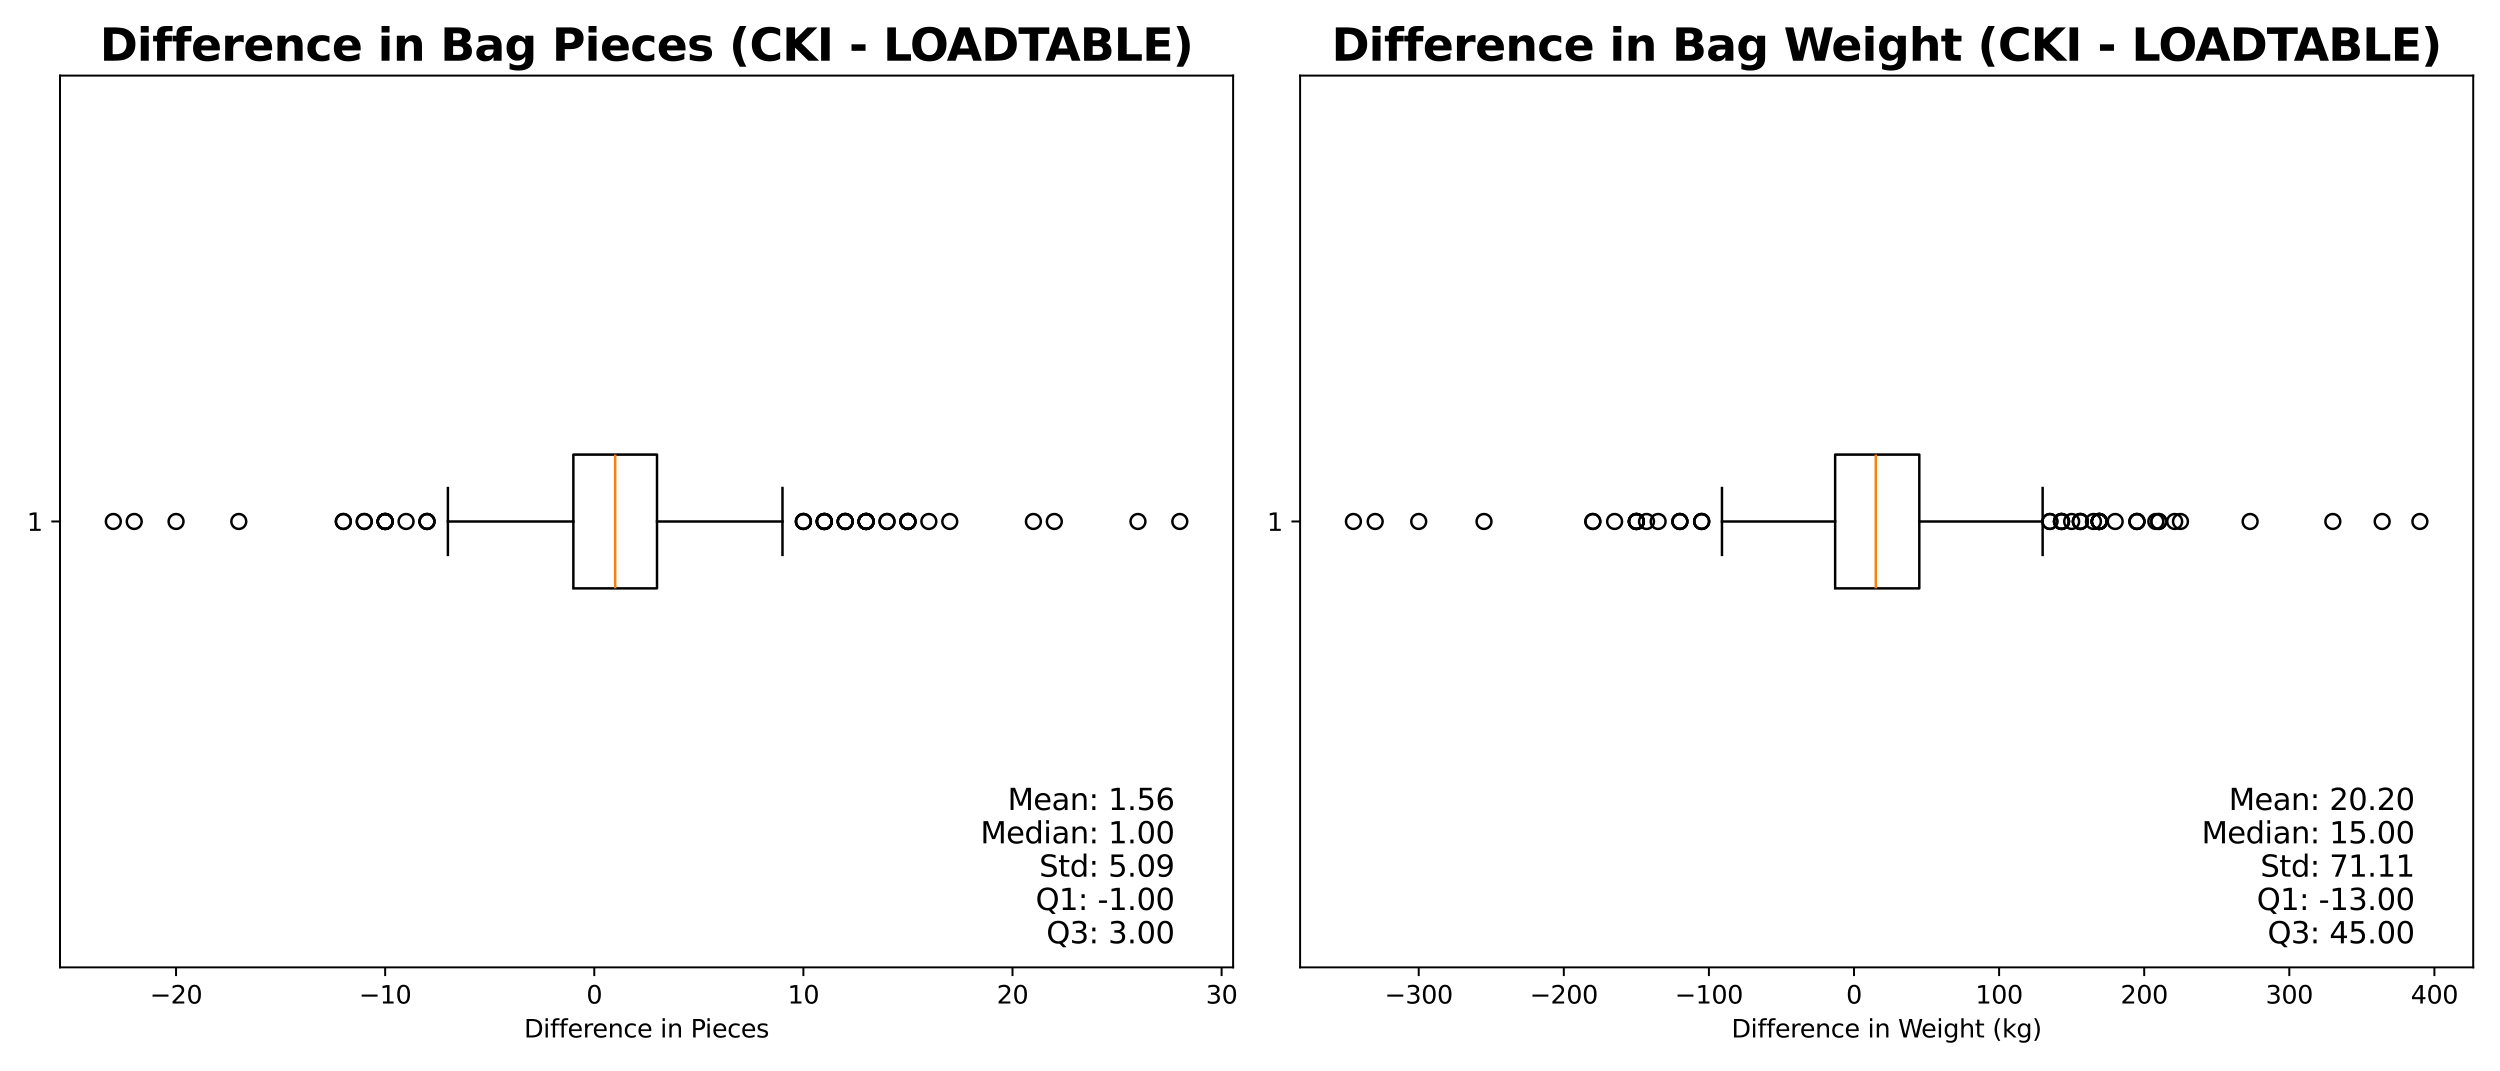 <?xml version="1.0" encoding="utf-8" standalone="no"?>
<!DOCTYPE svg PUBLIC "-//W3C//DTD SVG 1.1//EN"
  "http://www.w3.org/Graphics/SVG/1.1/DTD/svg11.dtd">
<svg xmlns:xlink="http://www.w3.org/1999/xlink" width="1008pt" height="432pt" viewBox="0 0 1008 432" xmlns="http://www.w3.org/2000/svg" version="1.1">
 <defs>
  <style type="text/css">*{stroke-linejoin: round; stroke-linecap: butt}</style>
 </defs>
 <g id="figure_1">
  <g id="patch_1">
   <path d="M 0 432 
L 1008 432 
L 1008 0 
L 0 0 
z
" style="fill: #ffffff"/>
  </g>
  <g id="axes_1">
   <g id="patch_2">
    <path d="M 24.19 390.04 
L 497.191 390.04 
L 497.191 30.48 
L 24.19 30.48 
z
" style="fill: #ffffff"/>
   </g>
   <g id="matplotlib.axis_1">
    <g id="xtick_1">
     <g id="line2d_1">
      <defs>
       <path id="mfec10df85e" d="M 0 0 
L 0 3.5 
" style="stroke: #000000; stroke-width: 0.8"/>
      </defs>
      <g>
       <use xlink:href="#mfec10df85e" x="70.984" y="390.04" style="stroke: #000000; stroke-width: 0.8"/>
      </g>
     </g>
     <g id="text_1">
      <!-- −20 -->
      <g transform="translate(60.432 404.638) scale(0.1 -0.1)">
       <defs>
        <path id="DejaVuSans-2212" d="M 678 2272 
L 4684 2272 
L 4684 1741 
L 678 1741 
L 678 2272 
z
" transform="scale(0.016)"/>
        <path id="DejaVuSans-32" d="M 1228 531 
L 3431 531 
L 3431 0 
L 469 0 
L 469 531 
Q 828 903 1448 1529 
Q 2069 2156 2228 2338 
Q 2531 2678 2651 2914 
Q 2772 3150 2772 3378 
Q 2772 3750 2511 3984 
Q 2250 4219 1831 4219 
Q 1534 4219 1204 4116 
Q 875 4013 500 3803 
L 500 4441 
Q 881 4594 1212 4672 
Q 1544 4750 1819 4750 
Q 2544 4750 2975 4387 
Q 3406 4025 3406 3419 
Q 3406 3131 3298 2873 
Q 3191 2616 2906 2266 
Q 2828 2175 2409 1742 
Q 1991 1309 1228 531 
z
" transform="scale(0.016)"/>
        <path id="DejaVuSans-30" d="M 2034 4250 
Q 1547 4250 1301 3770 
Q 1056 3291 1056 2328 
Q 1056 1369 1301 889 
Q 1547 409 2034 409 
Q 2525 409 2770 889 
Q 3016 1369 3016 2328 
Q 3016 3291 2770 3770 
Q 2525 4250 2034 4250 
z
M 2034 4750 
Q 2819 4750 3233 4129 
Q 3647 3509 3647 2328 
Q 3647 1150 3233 529 
Q 2819 -91 2034 -91 
Q 1250 -91 836 529 
Q 422 1150 422 2328 
Q 422 3509 836 4129 
Q 1250 4750 2034 4750 
z
" transform="scale(0.016)"/>
       </defs>
       <use xlink:href="#DejaVuSans-2212"/>
       <use xlink:href="#DejaVuSans-32" x="83.789"/>
       <use xlink:href="#DejaVuSans-30" x="147.412"/>
      </g>
     </g>
    </g>
    <g id="xtick_2">
     <g id="line2d_2">
      <g>
       <use xlink:href="#mfec10df85e" x="155.298" y="390.04" style="stroke: #000000; stroke-width: 0.8"/>
      </g>
     </g>
     <g id="text_2">
      <!-- −10 -->
      <g transform="translate(144.746 404.638) scale(0.1 -0.1)">
       <defs>
        <path id="DejaVuSans-31" d="M 794 531 
L 1825 531 
L 1825 4091 
L 703 3866 
L 703 4441 
L 1819 4666 
L 2450 4666 
L 2450 531 
L 3481 531 
L 3481 0 
L 794 0 
L 794 531 
z
" transform="scale(0.016)"/>
       </defs>
       <use xlink:href="#DejaVuSans-2212"/>
       <use xlink:href="#DejaVuSans-31" x="83.789"/>
       <use xlink:href="#DejaVuSans-30" x="147.412"/>
      </g>
     </g>
    </g>
    <g id="xtick_3">
     <g id="line2d_3">
      <g>
       <use xlink:href="#mfec10df85e" x="239.612" y="390.04" style="stroke: #000000; stroke-width: 0.8"/>
      </g>
     </g>
     <g id="text_3">
      <!-- 0 -->
      <g transform="translate(236.431 404.638) scale(0.1 -0.1)">
       <use xlink:href="#DejaVuSans-30"/>
      </g>
     </g>
    </g>
    <g id="xtick_4">
     <g id="line2d_4">
      <g>
       <use xlink:href="#mfec10df85e" x="323.926" y="390.04" style="stroke: #000000; stroke-width: 0.8"/>
      </g>
     </g>
     <g id="text_4">
      <!-- 10 -->
      <g transform="translate(317.563 404.638) scale(0.1 -0.1)">
       <use xlink:href="#DejaVuSans-31"/>
       <use xlink:href="#DejaVuSans-30" x="63.623"/>
      </g>
     </g>
    </g>
    <g id="xtick_5">
     <g id="line2d_5">
      <g>
       <use xlink:href="#mfec10df85e" x="408.24" y="390.04" style="stroke: #000000; stroke-width: 0.8"/>
      </g>
     </g>
     <g id="text_5">
      <!-- 20 -->
      <g transform="translate(401.877 404.638) scale(0.1 -0.1)">
       <use xlink:href="#DejaVuSans-32"/>
       <use xlink:href="#DejaVuSans-30" x="63.623"/>
      </g>
     </g>
    </g>
    <g id="xtick_6">
     <g id="line2d_6">
      <g>
       <use xlink:href="#mfec10df85e" x="492.553" y="390.04" style="stroke: #000000; stroke-width: 0.8"/>
      </g>
     </g>
     <g id="text_6">
      <!-- 30 -->
      <g transform="translate(486.191 404.638) scale(0.1 -0.1)">
       <defs>
        <path id="DejaVuSans-33" d="M 2597 2516 
Q 3050 2419 3304 2112 
Q 3559 1806 3559 1356 
Q 3559 666 3084 287 
Q 2609 -91 1734 -91 
Q 1441 -91 1130 -33 
Q 819 25 488 141 
L 488 750 
Q 750 597 1062 519 
Q 1375 441 1716 441 
Q 2309 441 2620 675 
Q 2931 909 2931 1356 
Q 2931 1769 2642 2001 
Q 2353 2234 1838 2234 
L 1294 2234 
L 1294 2753 
L 1863 2753 
Q 2328 2753 2575 2939 
Q 2822 3125 2822 3475 
Q 2822 3834 2567 4026 
Q 2313 4219 1838 4219 
Q 1578 4219 1281 4162 
Q 984 4106 628 3988 
L 628 4550 
Q 988 4650 1302 4700 
Q 1616 4750 1894 4750 
Q 2613 4750 3031 4423 
Q 3450 4097 3450 3541 
Q 3450 3153 3228 2886 
Q 3006 2619 2597 2516 
z
" transform="scale(0.016)"/>
       </defs>
       <use xlink:href="#DejaVuSans-33"/>
       <use xlink:href="#DejaVuSans-30" x="63.623"/>
      </g>
     </g>
    </g>
    <g id="text_7">
     <!-- Difference in Pieces -->
     <g transform="translate(211.306 418.317) scale(0.1 -0.1)">
      <defs>
       <path id="DejaVuSans-44" d="M 1259 4147 
L 1259 519 
L 2022 519 
Q 2988 519 3436 956 
Q 3884 1394 3884 2338 
Q 3884 3275 3436 3711 
Q 2988 4147 2022 4147 
L 1259 4147 
z
M 628 4666 
L 1925 4666 
Q 3281 4666 3915 4102 
Q 4550 3538 4550 2338 
Q 4550 1131 3912 565 
Q 3275 0 1925 0 
L 628 0 
L 628 4666 
z
" transform="scale(0.016)"/>
       <path id="DejaVuSans-69" d="M 603 3500 
L 1178 3500 
L 1178 0 
L 603 0 
L 603 3500 
z
M 603 4863 
L 1178 4863 
L 1178 4134 
L 603 4134 
L 603 4863 
z
" transform="scale(0.016)"/>
       <path id="DejaVuSans-66" d="M 2375 4863 
L 2375 4384 
L 1825 4384 
Q 1516 4384 1395 4259 
Q 1275 4134 1275 3809 
L 1275 3500 
L 2222 3500 
L 2222 3053 
L 1275 3053 
L 1275 0 
L 697 0 
L 697 3053 
L 147 3053 
L 147 3500 
L 697 3500 
L 697 3744 
Q 697 4328 969 4595 
Q 1241 4863 1831 4863 
L 2375 4863 
z
" transform="scale(0.016)"/>
       <path id="DejaVuSans-65" d="M 3597 1894 
L 3597 1613 
L 953 1613 
Q 991 1019 1311 708 
Q 1631 397 2203 397 
Q 2534 397 2845 478 
Q 3156 559 3463 722 
L 3463 178 
Q 3153 47 2828 -22 
Q 2503 -91 2169 -91 
Q 1331 -91 842 396 
Q 353 884 353 1716 
Q 353 2575 817 3079 
Q 1281 3584 2069 3584 
Q 2775 3584 3186 3129 
Q 3597 2675 3597 1894 
z
M 3022 2063 
Q 3016 2534 2758 2815 
Q 2500 3097 2075 3097 
Q 1594 3097 1305 2825 
Q 1016 2553 972 2059 
L 3022 2063 
z
" transform="scale(0.016)"/>
       <path id="DejaVuSans-72" d="M 2631 2963 
Q 2534 3019 2420 3045 
Q 2306 3072 2169 3072 
Q 1681 3072 1420 2755 
Q 1159 2438 1159 1844 
L 1159 0 
L 581 0 
L 581 3500 
L 1159 3500 
L 1159 2956 
Q 1341 3275 1631 3429 
Q 1922 3584 2338 3584 
Q 2397 3584 2469 3576 
Q 2541 3569 2628 3553 
L 2631 2963 
z
" transform="scale(0.016)"/>
       <path id="DejaVuSans-6e" d="M 3513 2113 
L 3513 0 
L 2938 0 
L 2938 2094 
Q 2938 2591 2744 2837 
Q 2550 3084 2163 3084 
Q 1697 3084 1428 2787 
Q 1159 2491 1159 1978 
L 1159 0 
L 581 0 
L 581 3500 
L 1159 3500 
L 1159 2956 
Q 1366 3272 1645 3428 
Q 1925 3584 2291 3584 
Q 2894 3584 3203 3211 
Q 3513 2838 3513 2113 
z
" transform="scale(0.016)"/>
       <path id="DejaVuSans-63" d="M 3122 3366 
L 3122 2828 
Q 2878 2963 2633 3030 
Q 2388 3097 2138 3097 
Q 1578 3097 1268 2742 
Q 959 2388 959 1747 
Q 959 1106 1268 751 
Q 1578 397 2138 397 
Q 2388 397 2633 464 
Q 2878 531 3122 666 
L 3122 134 
Q 2881 22 2623 -34 
Q 2366 -91 2075 -91 
Q 1284 -91 818 406 
Q 353 903 353 1747 
Q 353 2603 823 3093 
Q 1294 3584 2113 3584 
Q 2378 3584 2631 3529 
Q 2884 3475 3122 3366 
z
" transform="scale(0.016)"/>
       <path id="DejaVuSans-20" transform="scale(0.016)"/>
       <path id="DejaVuSans-50" d="M 1259 4147 
L 1259 2394 
L 2053 2394 
Q 2494 2394 2734 2622 
Q 2975 2850 2975 3272 
Q 2975 3691 2734 3919 
Q 2494 4147 2053 4147 
L 1259 4147 
z
M 628 4666 
L 2053 4666 
Q 2838 4666 3239 4311 
Q 3641 3956 3641 3272 
Q 3641 2581 3239 2228 
Q 2838 1875 2053 1875 
L 1259 1875 
L 1259 0 
L 628 0 
L 628 4666 
z
" transform="scale(0.016)"/>
       <path id="DejaVuSans-73" d="M 2834 3397 
L 2834 2853 
Q 2591 2978 2328 3040 
Q 2066 3103 1784 3103 
Q 1356 3103 1142 2972 
Q 928 2841 928 2578 
Q 928 2378 1081 2264 
Q 1234 2150 1697 2047 
L 1894 2003 
Q 2506 1872 2764 1633 
Q 3022 1394 3022 966 
Q 3022 478 2636 193 
Q 2250 -91 1575 -91 
Q 1294 -91 989 -36 
Q 684 19 347 128 
L 347 722 
Q 666 556 975 473 
Q 1284 391 1588 391 
Q 1994 391 2212 530 
Q 2431 669 2431 922 
Q 2431 1156 2273 1281 
Q 2116 1406 1581 1522 
L 1381 1569 
Q 847 1681 609 1914 
Q 372 2147 372 2553 
Q 372 3047 722 3315 
Q 1072 3584 1716 3584 
Q 2034 3584 2315 3537 
Q 2597 3491 2834 3397 
z
" transform="scale(0.016)"/>
      </defs>
      <use xlink:href="#DejaVuSans-44"/>
      <use xlink:href="#DejaVuSans-69" x="77.002"/>
      <use xlink:href="#DejaVuSans-66" x="104.785"/>
      <use xlink:href="#DejaVuSans-66" x="139.99"/>
      <use xlink:href="#DejaVuSans-65" x="175.195"/>
      <use xlink:href="#DejaVuSans-72" x="236.719"/>
      <use xlink:href="#DejaVuSans-65" x="275.582"/>
      <use xlink:href="#DejaVuSans-6e" x="337.105"/>
      <use xlink:href="#DejaVuSans-63" x="400.484"/>
      <use xlink:href="#DejaVuSans-65" x="455.465"/>
      <use xlink:href="#DejaVuSans-20" x="516.988"/>
      <use xlink:href="#DejaVuSans-69" x="548.775"/>
      <use xlink:href="#DejaVuSans-6e" x="576.559"/>
      <use xlink:href="#DejaVuSans-20" x="639.938"/>
      <use xlink:href="#DejaVuSans-50" x="671.725"/>
      <use xlink:href="#DejaVuSans-69" x="729.777"/>
      <use xlink:href="#DejaVuSans-65" x="757.561"/>
      <use xlink:href="#DejaVuSans-63" x="819.084"/>
      <use xlink:href="#DejaVuSans-65" x="874.064"/>
      <use xlink:href="#DejaVuSans-73" x="935.588"/>
     </g>
    </g>
   </g>
   <g id="matplotlib.axis_2">
    <g id="ytick_1">
     <g id="line2d_7">
      <defs>
       <path id="mbd9234c9fb" d="M 0 0 
L -3.5 0 
" style="stroke: #000000; stroke-width: 0.8"/>
      </defs>
      <g>
       <use xlink:href="#mbd9234c9fb" x="24.19" y="210.26" style="stroke: #000000; stroke-width: 0.8"/>
      </g>
     </g>
     <g id="text_8">
      <!-- 1 -->
      <g transform="translate(10.828 214.059) scale(0.1 -0.1)">
       <use xlink:href="#DejaVuSans-31"/>
      </g>
     </g>
    </g>
   </g>
   <g id="line2d_8">
    <path d="M 231.18 237.227 
L 231.18 183.293 
L 264.906 183.293 
L 264.906 237.227 
L 231.18 237.227 
" clip-path="url(#p62ab19e035)" style="fill: none; stroke: #000000; stroke-linecap: square"/>
   </g>
   <g id="line2d_9">
    <path d="M 231.18 210.26 
L 180.592 210.26 
" clip-path="url(#p62ab19e035)" style="fill: none; stroke: #000000; stroke-linecap: square"/>
   </g>
   <g id="line2d_10">
    <path d="M 264.906 210.26 
L 315.494 210.26 
" clip-path="url(#p62ab19e035)" style="fill: none; stroke: #000000; stroke-linecap: square"/>
   </g>
   <g id="line2d_11">
    <path d="M 180.592 223.744 
L 180.592 196.776 
" clip-path="url(#p62ab19e035)" style="fill: none; stroke: #000000; stroke-linecap: square"/>
   </g>
   <g id="line2d_12">
    <path d="M 315.494 223.744 
L 315.494 196.776 
" clip-path="url(#p62ab19e035)" style="fill: none; stroke: #000000; stroke-linecap: square"/>
   </g>
   <g id="line2d_13">
    <defs>
     <path id="m6eba86874e" d="M 0 3 
C 0.796 3 1.559 2.684 2.121 2.121 
C 2.684 1.559 3 0.796 3 0 
C 3 -0.796 2.684 -1.559 2.121 -2.121 
C 1.559 -2.684 0.796 -3 0 -3 
C -0.796 -3 -1.559 -2.684 -2.121 -2.121 
C -2.684 -1.559 -3 -0.796 -3 0 
C -3 0.796 -2.684 1.559 -2.121 2.121 
C -1.559 2.684 -0.796 3 0 3 
z
" style="stroke: #000000"/>
    </defs>
    <g clip-path="url(#p62ab19e035)">
     <use xlink:href="#m6eba86874e" x="172.161" y="210.26" style="fill-opacity: 0; stroke: #000000"/>
     <use xlink:href="#m6eba86874e" x="155.298" y="210.26" style="fill-opacity: 0; stroke: #000000"/>
     <use xlink:href="#m6eba86874e" x="138.435" y="210.26" style="fill-opacity: 0; stroke: #000000"/>
     <use xlink:href="#m6eba86874e" x="146.867" y="210.26" style="fill-opacity: 0; stroke: #000000"/>
     <use xlink:href="#m6eba86874e" x="155.298" y="210.26" style="fill-opacity: 0; stroke: #000000"/>
     <use xlink:href="#m6eba86874e" x="155.298" y="210.26" style="fill-opacity: 0; stroke: #000000"/>
     <use xlink:href="#m6eba86874e" x="172.161" y="210.26" style="fill-opacity: 0; stroke: #000000"/>
     <use xlink:href="#m6eba86874e" x="54.121" y="210.26" style="fill-opacity: 0; stroke: #000000"/>
     <use xlink:href="#m6eba86874e" x="138.435" y="210.26" style="fill-opacity: 0; stroke: #000000"/>
     <use xlink:href="#m6eba86874e" x="155.298" y="210.26" style="fill-opacity: 0; stroke: #000000"/>
     <use xlink:href="#m6eba86874e" x="96.278" y="210.26" style="fill-opacity: 0; stroke: #000000"/>
     <use xlink:href="#m6eba86874e" x="172.161" y="210.26" style="fill-opacity: 0; stroke: #000000"/>
     <use xlink:href="#m6eba86874e" x="70.984" y="210.26" style="fill-opacity: 0; stroke: #000000"/>
     <use xlink:href="#m6eba86874e" x="45.69" y="210.26" style="fill-opacity: 0; stroke: #000000"/>
     <use xlink:href="#m6eba86874e" x="163.729" y="210.26" style="fill-opacity: 0; stroke: #000000"/>
     <use xlink:href="#m6eba86874e" x="155.298" y="210.26" style="fill-opacity: 0; stroke: #000000"/>
     <use xlink:href="#m6eba86874e" x="146.867" y="210.26" style="fill-opacity: 0; stroke: #000000"/>
     <use xlink:href="#m6eba86874e" x="332.357" y="210.26" style="fill-opacity: 0; stroke: #000000"/>
     <use xlink:href="#m6eba86874e" x="357.651" y="210.26" style="fill-opacity: 0; stroke: #000000"/>
     <use xlink:href="#m6eba86874e" x="323.926" y="210.26" style="fill-opacity: 0; stroke: #000000"/>
     <use xlink:href="#m6eba86874e" x="366.083" y="210.26" style="fill-opacity: 0; stroke: #000000"/>
     <use xlink:href="#m6eba86874e" x="340.788" y="210.26" style="fill-opacity: 0; stroke: #000000"/>
     <use xlink:href="#m6eba86874e" x="425.102" y="210.26" style="fill-opacity: 0; stroke: #000000"/>
     <use xlink:href="#m6eba86874e" x="357.651" y="210.26" style="fill-opacity: 0; stroke: #000000"/>
     <use xlink:href="#m6eba86874e" x="458.828" y="210.26" style="fill-opacity: 0; stroke: #000000"/>
     <use xlink:href="#m6eba86874e" x="349.22" y="210.26" style="fill-opacity: 0; stroke: #000000"/>
     <use xlink:href="#m6eba86874e" x="349.22" y="210.26" style="fill-opacity: 0; stroke: #000000"/>
     <use xlink:href="#m6eba86874e" x="416.671" y="210.26" style="fill-opacity: 0; stroke: #000000"/>
     <use xlink:href="#m6eba86874e" x="366.083" y="210.26" style="fill-opacity: 0; stroke: #000000"/>
     <use xlink:href="#m6eba86874e" x="332.357" y="210.26" style="fill-opacity: 0; stroke: #000000"/>
     <use xlink:href="#m6eba86874e" x="366.083" y="210.26" style="fill-opacity: 0; stroke: #000000"/>
     <use xlink:href="#m6eba86874e" x="340.788" y="210.26" style="fill-opacity: 0; stroke: #000000"/>
     <use xlink:href="#m6eba86874e" x="374.514" y="210.26" style="fill-opacity: 0; stroke: #000000"/>
     <use xlink:href="#m6eba86874e" x="349.22" y="210.26" style="fill-opacity: 0; stroke: #000000"/>
     <use xlink:href="#m6eba86874e" x="340.788" y="210.26" style="fill-opacity: 0; stroke: #000000"/>
     <use xlink:href="#m6eba86874e" x="332.357" y="210.26" style="fill-opacity: 0; stroke: #000000"/>
     <use xlink:href="#m6eba86874e" x="366.083" y="210.26" style="fill-opacity: 0; stroke: #000000"/>
     <use xlink:href="#m6eba86874e" x="475.691" y="210.26" style="fill-opacity: 0; stroke: #000000"/>
     <use xlink:href="#m6eba86874e" x="340.788" y="210.26" style="fill-opacity: 0; stroke: #000000"/>
     <use xlink:href="#m6eba86874e" x="349.22" y="210.26" style="fill-opacity: 0; stroke: #000000"/>
     <use xlink:href="#m6eba86874e" x="332.357" y="210.26" style="fill-opacity: 0; stroke: #000000"/>
     <use xlink:href="#m6eba86874e" x="349.22" y="210.26" style="fill-opacity: 0; stroke: #000000"/>
     <use xlink:href="#m6eba86874e" x="323.926" y="210.26" style="fill-opacity: 0; stroke: #000000"/>
     <use xlink:href="#m6eba86874e" x="382.945" y="210.26" style="fill-opacity: 0; stroke: #000000"/>
     <use xlink:href="#m6eba86874e" x="332.357" y="210.26" style="fill-opacity: 0; stroke: #000000"/>
     <use xlink:href="#m6eba86874e" x="323.926" y="210.26" style="fill-opacity: 0; stroke: #000000"/>
     <use xlink:href="#m6eba86874e" x="349.22" y="210.26" style="fill-opacity: 0; stroke: #000000"/>
    </g>
   </g>
   <g id="line2d_14">
    <path d="M 248.043 237.227 
L 248.043 183.293 
" clip-path="url(#p62ab19e035)" style="fill: none; stroke: #ff7f0e"/>
   </g>
   <g id="patch_3">
    <path d="M 24.19 390.04 
L 24.19 30.48 
" style="fill: none; stroke: #000000; stroke-width: 0.8; stroke-linejoin: miter; stroke-linecap: square"/>
   </g>
   <g id="patch_4">
    <path d="M 497.191 390.04 
L 497.191 30.48 
" style="fill: none; stroke: #000000; stroke-width: 0.8; stroke-linejoin: miter; stroke-linecap: square"/>
   </g>
   <g id="patch_5">
    <path d="M 24.19 390.04 
L 497.191 390.04 
" style="fill: none; stroke: #000000; stroke-width: 0.8; stroke-linejoin: miter; stroke-linecap: square"/>
   </g>
   <g id="patch_6">
    <path d="M 24.19 30.48 
L 497.191 30.48 
" style="fill: none; stroke: #000000; stroke-width: 0.8; stroke-linejoin: miter; stroke-linecap: square"/>
   </g>
   <g id="text_9">
    <!-- Mean: 1.56 -->
    <g transform="translate(406.269 326.604) scale(0.12 -0.12)">
     <defs>
      <path id="DejaVuSans-4d" d="M 628 4666 
L 1569 4666 
L 2759 1491 
L 3956 4666 
L 4897 4666 
L 4897 0 
L 4281 0 
L 4281 4097 
L 3078 897 
L 2444 897 
L 1241 4097 
L 1241 0 
L 628 0 
L 628 4666 
z
" transform="scale(0.016)"/>
      <path id="DejaVuSans-61" d="M 2194 1759 
Q 1497 1759 1228 1600 
Q 959 1441 959 1056 
Q 959 750 1161 570 
Q 1363 391 1709 391 
Q 2188 391 2477 730 
Q 2766 1069 2766 1631 
L 2766 1759 
L 2194 1759 
z
M 3341 1997 
L 3341 0 
L 2766 0 
L 2766 531 
Q 2569 213 2275 61 
Q 1981 -91 1556 -91 
Q 1019 -91 701 211 
Q 384 513 384 1019 
Q 384 1609 779 1909 
Q 1175 2209 1959 2209 
L 2766 2209 
L 2766 2266 
Q 2766 2663 2505 2880 
Q 2244 3097 1772 3097 
Q 1472 3097 1187 3025 
Q 903 2953 641 2809 
L 641 3341 
Q 956 3463 1253 3523 
Q 1550 3584 1831 3584 
Q 2591 3584 2966 3190 
Q 3341 2797 3341 1997 
z
" transform="scale(0.016)"/>
      <path id="DejaVuSans-3a" d="M 750 794 
L 1409 794 
L 1409 0 
L 750 0 
L 750 794 
z
M 750 3309 
L 1409 3309 
L 1409 2516 
L 750 2516 
L 750 3309 
z
" transform="scale(0.016)"/>
      <path id="DejaVuSans-2e" d="M 684 794 
L 1344 794 
L 1344 0 
L 684 0 
L 684 794 
z
" transform="scale(0.016)"/>
      <path id="DejaVuSans-35" d="M 691 4666 
L 3169 4666 
L 3169 4134 
L 1269 4134 
L 1269 2991 
Q 1406 3038 1543 3061 
Q 1681 3084 1819 3084 
Q 2600 3084 3056 2656 
Q 3513 2228 3513 1497 
Q 3513 744 3044 326 
Q 2575 -91 1722 -91 
Q 1428 -91 1123 -41 
Q 819 9 494 109 
L 494 744 
Q 775 591 1075 516 
Q 1375 441 1709 441 
Q 2250 441 2565 725 
Q 2881 1009 2881 1497 
Q 2881 1984 2565 2268 
Q 2250 2553 1709 2553 
Q 1456 2553 1204 2497 
Q 953 2441 691 2322 
L 691 4666 
z
" transform="scale(0.016)"/>
      <path id="DejaVuSans-36" d="M 2113 2584 
Q 1688 2584 1439 2293 
Q 1191 2003 1191 1497 
Q 1191 994 1439 701 
Q 1688 409 2113 409 
Q 2538 409 2786 701 
Q 3034 994 3034 1497 
Q 3034 2003 2786 2293 
Q 2538 2584 2113 2584 
z
M 3366 4563 
L 3366 3988 
Q 3128 4100 2886 4159 
Q 2644 4219 2406 4219 
Q 1781 4219 1451 3797 
Q 1122 3375 1075 2522 
Q 1259 2794 1537 2939 
Q 1816 3084 2150 3084 
Q 2853 3084 3261 2657 
Q 3669 2231 3669 1497 
Q 3669 778 3244 343 
Q 2819 -91 2113 -91 
Q 1303 -91 875 529 
Q 447 1150 447 2328 
Q 447 3434 972 4092 
Q 1497 4750 2381 4750 
Q 2619 4750 2861 4703 
Q 3103 4656 3366 4563 
z
" transform="scale(0.016)"/>
     </defs>
     <use xlink:href="#DejaVuSans-4d"/>
     <use xlink:href="#DejaVuSans-65" x="86.279"/>
     <use xlink:href="#DejaVuSans-61" x="147.803"/>
     <use xlink:href="#DejaVuSans-6e" x="209.082"/>
     <use xlink:href="#DejaVuSans-3a" x="272.461"/>
     <use xlink:href="#DejaVuSans-20" x="306.152"/>
     <use xlink:href="#DejaVuSans-31" x="337.939"/>
     <use xlink:href="#DejaVuSans-2e" x="401.562"/>
     <use xlink:href="#DejaVuSans-35" x="433.35"/>
     <use xlink:href="#DejaVuSans-36" x="496.973"/>
    </g>
    <!-- Median: 1.00 -->
    <g transform="translate(395.317 340.041) scale(0.12 -0.12)">
     <defs>
      <path id="DejaVuSans-64" d="M 2906 2969 
L 2906 4863 
L 3481 4863 
L 3481 0 
L 2906 0 
L 2906 525 
Q 2725 213 2448 61 
Q 2172 -91 1784 -91 
Q 1150 -91 751 415 
Q 353 922 353 1747 
Q 353 2572 751 3078 
Q 1150 3584 1784 3584 
Q 2172 3584 2448 3432 
Q 2725 3281 2906 2969 
z
M 947 1747 
Q 947 1113 1208 752 
Q 1469 391 1925 391 
Q 2381 391 2643 752 
Q 2906 1113 2906 1747 
Q 2906 2381 2643 2742 
Q 2381 3103 1925 3103 
Q 1469 3103 1208 2742 
Q 947 2381 947 1747 
z
" transform="scale(0.016)"/>
     </defs>
     <use xlink:href="#DejaVuSans-4d"/>
     <use xlink:href="#DejaVuSans-65" x="86.279"/>
     <use xlink:href="#DejaVuSans-64" x="147.803"/>
     <use xlink:href="#DejaVuSans-69" x="211.279"/>
     <use xlink:href="#DejaVuSans-61" x="239.062"/>
     <use xlink:href="#DejaVuSans-6e" x="300.342"/>
     <use xlink:href="#DejaVuSans-3a" x="363.721"/>
     <use xlink:href="#DejaVuSans-20" x="397.412"/>
     <use xlink:href="#DejaVuSans-31" x="429.199"/>
     <use xlink:href="#DejaVuSans-2e" x="492.822"/>
     <use xlink:href="#DejaVuSans-30" x="524.609"/>
     <use xlink:href="#DejaVuSans-30" x="588.232"/>
    </g>
    <!-- Std: 5.09 -->
    <g transform="translate(419.025 353.478) scale(0.12 -0.12)">
     <defs>
      <path id="DejaVuSans-53" d="M 3425 4513 
L 3425 3897 
Q 3066 4069 2747 4153 
Q 2428 4238 2131 4238 
Q 1616 4238 1336 4038 
Q 1056 3838 1056 3469 
Q 1056 3159 1242 3001 
Q 1428 2844 1947 2747 
L 2328 2669 
Q 3034 2534 3370 2195 
Q 3706 1856 3706 1288 
Q 3706 609 3251 259 
Q 2797 -91 1919 -91 
Q 1588 -91 1214 -16 
Q 841 59 441 206 
L 441 856 
Q 825 641 1194 531 
Q 1563 422 1919 422 
Q 2459 422 2753 634 
Q 3047 847 3047 1241 
Q 3047 1584 2836 1778 
Q 2625 1972 2144 2069 
L 1759 2144 
Q 1053 2284 737 2584 
Q 422 2884 422 3419 
Q 422 4038 858 4394 
Q 1294 4750 2059 4750 
Q 2388 4750 2728 4690 
Q 3069 4631 3425 4513 
z
" transform="scale(0.016)"/>
      <path id="DejaVuSans-74" d="M 1172 4494 
L 1172 3500 
L 2356 3500 
L 2356 3053 
L 1172 3053 
L 1172 1153 
Q 1172 725 1289 603 
Q 1406 481 1766 481 
L 2356 481 
L 2356 0 
L 1766 0 
Q 1100 0 847 248 
Q 594 497 594 1153 
L 594 3053 
L 172 3053 
L 172 3500 
L 594 3500 
L 594 4494 
L 1172 4494 
z
" transform="scale(0.016)"/>
      <path id="DejaVuSans-39" d="M 703 97 
L 703 672 
Q 941 559 1184 500 
Q 1428 441 1663 441 
Q 2288 441 2617 861 
Q 2947 1281 2994 2138 
Q 2813 1869 2534 1725 
Q 2256 1581 1919 1581 
Q 1219 1581 811 2004 
Q 403 2428 403 3163 
Q 403 3881 828 4315 
Q 1253 4750 1959 4750 
Q 2769 4750 3195 4129 
Q 3622 3509 3622 2328 
Q 3622 1225 3098 567 
Q 2575 -91 1691 -91 
Q 1453 -91 1209 -44 
Q 966 3 703 97 
z
M 1959 2075 
Q 2384 2075 2632 2365 
Q 2881 2656 2881 3163 
Q 2881 3666 2632 3958 
Q 2384 4250 1959 4250 
Q 1534 4250 1286 3958 
Q 1038 3666 1038 3163 
Q 1038 2656 1286 2365 
Q 1534 2075 1959 2075 
z
" transform="scale(0.016)"/>
     </defs>
     <use xlink:href="#DejaVuSans-53"/>
     <use xlink:href="#DejaVuSans-74" x="63.477"/>
     <use xlink:href="#DejaVuSans-64" x="102.686"/>
     <use xlink:href="#DejaVuSans-3a" x="166.162"/>
     <use xlink:href="#DejaVuSans-20" x="199.854"/>
     <use xlink:href="#DejaVuSans-35" x="231.641"/>
     <use xlink:href="#DejaVuSans-2e" x="295.264"/>
     <use xlink:href="#DejaVuSans-30" x="327.051"/>
     <use xlink:href="#DejaVuSans-39" x="390.674"/>
    </g>
    <!-- Q1: -1.00 -->
    <g transform="translate(417.555 366.916) scale(0.12 -0.12)">
     <defs>
      <path id="DejaVuSans-51" d="M 2522 4238 
Q 1834 4238 1429 3725 
Q 1025 3213 1025 2328 
Q 1025 1447 1429 934 
Q 1834 422 2522 422 
Q 3209 422 3611 934 
Q 4013 1447 4013 2328 
Q 4013 3213 3611 3725 
Q 3209 4238 2522 4238 
z
M 3406 84 
L 4238 -825 
L 3475 -825 
L 2784 -78 
Q 2681 -84 2626 -87 
Q 2572 -91 2522 -91 
Q 1538 -91 948 567 
Q 359 1225 359 2328 
Q 359 3434 948 4092 
Q 1538 4750 2522 4750 
Q 3503 4750 4090 4092 
Q 4678 3434 4678 2328 
Q 4678 1516 4351 937 
Q 4025 359 3406 84 
z
" transform="scale(0.016)"/>
      <path id="DejaVuSans-2d" d="M 313 2009 
L 1997 2009 
L 1997 1497 
L 313 1497 
L 313 2009 
z
" transform="scale(0.016)"/>
     </defs>
     <use xlink:href="#DejaVuSans-51"/>
     <use xlink:href="#DejaVuSans-31" x="78.711"/>
     <use xlink:href="#DejaVuSans-3a" x="142.334"/>
     <use xlink:href="#DejaVuSans-20" x="176.025"/>
     <use xlink:href="#DejaVuSans-2d" x="207.812"/>
     <use xlink:href="#DejaVuSans-31" x="243.896"/>
     <use xlink:href="#DejaVuSans-2e" x="307.52"/>
     <use xlink:href="#DejaVuSans-30" x="339.307"/>
     <use xlink:href="#DejaVuSans-30" x="402.93"/>
    </g>
    <!-- Q3: 3.00 -->
    <g transform="translate(421.884 380.353) scale(0.12 -0.12)">
     <use xlink:href="#DejaVuSans-51"/>
     <use xlink:href="#DejaVuSans-33" x="78.711"/>
     <use xlink:href="#DejaVuSans-3a" x="142.334"/>
     <use xlink:href="#DejaVuSans-20" x="176.025"/>
     <use xlink:href="#DejaVuSans-33" x="207.812"/>
     <use xlink:href="#DejaVuSans-2e" x="271.436"/>
     <use xlink:href="#DejaVuSans-30" x="303.223"/>
     <use xlink:href="#DejaVuSans-30" x="366.846"/>
    </g>
   </g>
   <g id="text_10">
    <!-- Difference in Bag Pieces (CKI - LOADTABLE) -->
    <g transform="translate(40.262 24.48) scale(0.18 -0.18)">
     <defs>
      <path id="DejaVuSans-Bold-44" d="M 1791 3756 
L 1791 909 
L 2222 909 
Q 2959 909 3348 1275 
Q 3738 1641 3738 2338 
Q 3738 3031 3350 3393 
Q 2963 3756 2222 3756 
L 1791 3756 
z
M 588 4666 
L 1856 4666 
Q 2919 4666 3439 4514 
Q 3959 4363 4331 4000 
Q 4659 3684 4818 3271 
Q 4978 2859 4978 2338 
Q 4978 1809 4818 1395 
Q 4659 981 4331 666 
Q 3956 303 3431 151 
Q 2906 0 1856 0 
L 588 0 
L 588 4666 
z
" transform="scale(0.016)"/>
      <path id="DejaVuSans-Bold-69" d="M 538 3500 
L 1656 3500 
L 1656 0 
L 538 0 
L 538 3500 
z
M 538 4863 
L 1656 4863 
L 1656 3950 
L 538 3950 
L 538 4863 
z
" transform="scale(0.016)"/>
      <path id="DejaVuSans-Bold-66" d="M 2841 4863 
L 2841 4128 
L 2222 4128 
Q 1984 4128 1890 4042 
Q 1797 3956 1797 3744 
L 1797 3500 
L 2753 3500 
L 2753 2700 
L 1797 2700 
L 1797 0 
L 678 0 
L 678 2700 
L 122 2700 
L 122 3500 
L 678 3500 
L 678 3744 
Q 678 4316 997 4589 
Q 1316 4863 1984 4863 
L 2841 4863 
z
" transform="scale(0.016)"/>
      <path id="DejaVuSans-Bold-65" d="M 4031 1759 
L 4031 1441 
L 1416 1441 
Q 1456 1047 1700 850 
Q 1944 653 2381 653 
Q 2734 653 3104 758 
Q 3475 863 3866 1075 
L 3866 213 
Q 3469 63 3072 -14 
Q 2675 -91 2278 -91 
Q 1328 -91 801 392 
Q 275 875 275 1747 
Q 275 2603 792 3093 
Q 1309 3584 2216 3584 
Q 3041 3584 3536 3087 
Q 4031 2591 4031 1759 
z
M 2881 2131 
Q 2881 2450 2695 2645 
Q 2509 2841 2209 2841 
Q 1884 2841 1681 2658 
Q 1478 2475 1428 2131 
L 2881 2131 
z
" transform="scale(0.016)"/>
      <path id="DejaVuSans-Bold-72" d="M 3138 2547 
Q 2991 2616 2845 2648 
Q 2700 2681 2553 2681 
Q 2122 2681 1889 2404 
Q 1656 2128 1656 1613 
L 1656 0 
L 538 0 
L 538 3500 
L 1656 3500 
L 1656 2925 
Q 1872 3269 2151 3426 
Q 2431 3584 2822 3584 
Q 2878 3584 2943 3579 
Q 3009 3575 3134 3559 
L 3138 2547 
z
" transform="scale(0.016)"/>
      <path id="DejaVuSans-Bold-6e" d="M 4056 2131 
L 4056 0 
L 2931 0 
L 2931 347 
L 2931 1631 
Q 2931 2084 2911 2256 
Q 2891 2428 2841 2509 
Q 2775 2619 2662 2680 
Q 2550 2741 2406 2741 
Q 2056 2741 1856 2470 
Q 1656 2200 1656 1722 
L 1656 0 
L 538 0 
L 538 3500 
L 1656 3500 
L 1656 2988 
Q 1909 3294 2193 3439 
Q 2478 3584 2822 3584 
Q 3428 3584 3742 3212 
Q 4056 2841 4056 2131 
z
" transform="scale(0.016)"/>
      <path id="DejaVuSans-Bold-63" d="M 3366 3391 
L 3366 2478 
Q 3138 2634 2908 2709 
Q 2678 2784 2431 2784 
Q 1963 2784 1702 2511 
Q 1441 2238 1441 1747 
Q 1441 1256 1702 982 
Q 1963 709 2431 709 
Q 2694 709 2930 787 
Q 3166 866 3366 1019 
L 3366 103 
Q 3103 6 2833 -42 
Q 2563 -91 2291 -91 
Q 1344 -91 809 395 
Q 275 881 275 1747 
Q 275 2613 809 3098 
Q 1344 3584 2291 3584 
Q 2566 3584 2833 3536 
Q 3100 3488 3366 3391 
z
" transform="scale(0.016)"/>
      <path id="DejaVuSans-Bold-20" transform="scale(0.016)"/>
      <path id="DejaVuSans-Bold-42" d="M 2456 2859 
Q 2741 2859 2887 2984 
Q 3034 3109 3034 3353 
Q 3034 3594 2887 3720 
Q 2741 3847 2456 3847 
L 1791 3847 
L 1791 2859 
L 2456 2859 
z
M 2497 819 
Q 2859 819 3042 972 
Q 3225 1125 3225 1434 
Q 3225 1738 3044 1889 
Q 2863 2041 2497 2041 
L 1791 2041 
L 1791 819 
L 2497 819 
z
M 3616 2497 
Q 4003 2384 4215 2081 
Q 4428 1778 4428 1338 
Q 4428 663 3972 331 
Q 3516 0 2584 0 
L 588 0 
L 588 4666 
L 2394 4666 
Q 3366 4666 3802 4372 
Q 4238 4078 4238 3431 
Q 4238 3091 4078 2852 
Q 3919 2613 3616 2497 
z
" transform="scale(0.016)"/>
      <path id="DejaVuSans-Bold-61" d="M 2106 1575 
Q 1756 1575 1579 1456 
Q 1403 1338 1403 1106 
Q 1403 894 1545 773 
Q 1688 653 1941 653 
Q 2256 653 2472 879 
Q 2688 1106 2688 1447 
L 2688 1575 
L 2106 1575 
z
M 3816 1997 
L 3816 0 
L 2688 0 
L 2688 519 
Q 2463 200 2181 54 
Q 1900 -91 1497 -91 
Q 953 -91 614 226 
Q 275 544 275 1050 
Q 275 1666 698 1953 
Q 1122 2241 2028 2241 
L 2688 2241 
L 2688 2328 
Q 2688 2594 2478 2717 
Q 2269 2841 1825 2841 
Q 1466 2841 1156 2769 
Q 847 2697 581 2553 
L 581 3406 
Q 941 3494 1303 3539 
Q 1666 3584 2028 3584 
Q 2975 3584 3395 3211 
Q 3816 2838 3816 1997 
z
" transform="scale(0.016)"/>
      <path id="DejaVuSans-Bold-67" d="M 2919 594 
Q 2688 288 2409 144 
Q 2131 0 1766 0 
Q 1125 0 706 504 
Q 288 1009 288 1791 
Q 288 2575 706 3076 
Q 1125 3578 1766 3578 
Q 2131 3578 2409 3434 
Q 2688 3291 2919 2981 
L 2919 3500 
L 4044 3500 
L 4044 353 
Q 4044 -491 3511 -936 
Q 2978 -1381 1966 -1381 
Q 1638 -1381 1331 -1331 
Q 1025 -1281 716 -1178 
L 716 -306 
Q 1009 -475 1290 -558 
Q 1572 -641 1856 -641 
Q 2406 -641 2662 -400 
Q 2919 -159 2919 353 
L 2919 594 
z
M 2181 2772 
Q 1834 2772 1640 2515 
Q 1447 2259 1447 1791 
Q 1447 1309 1634 1061 
Q 1822 813 2181 813 
Q 2531 813 2725 1069 
Q 2919 1325 2919 1791 
Q 2919 2259 2725 2515 
Q 2531 2772 2181 2772 
z
" transform="scale(0.016)"/>
      <path id="DejaVuSans-Bold-50" d="M 588 4666 
L 2584 4666 
Q 3475 4666 3951 4270 
Q 4428 3875 4428 3144 
Q 4428 2409 3951 2014 
Q 3475 1619 2584 1619 
L 1791 1619 
L 1791 0 
L 588 0 
L 588 4666 
z
M 1791 3794 
L 1791 2491 
L 2456 2491 
Q 2806 2491 2997 2661 
Q 3188 2831 3188 3144 
Q 3188 3456 2997 3625 
Q 2806 3794 2456 3794 
L 1791 3794 
z
" transform="scale(0.016)"/>
      <path id="DejaVuSans-Bold-73" d="M 3272 3391 
L 3272 2541 
Q 2913 2691 2578 2766 
Q 2244 2841 1947 2841 
Q 1628 2841 1473 2761 
Q 1319 2681 1319 2516 
Q 1319 2381 1436 2309 
Q 1553 2238 1856 2203 
L 2053 2175 
Q 2913 2066 3209 1816 
Q 3506 1566 3506 1031 
Q 3506 472 3093 190 
Q 2681 -91 1863 -91 
Q 1516 -91 1145 -36 
Q 775 19 384 128 
L 384 978 
Q 719 816 1070 734 
Q 1422 653 1784 653 
Q 2113 653 2278 743 
Q 2444 834 2444 1013 
Q 2444 1163 2330 1236 
Q 2216 1309 1875 1350 
L 1678 1375 
Q 931 1469 631 1722 
Q 331 1975 331 2491 
Q 331 3047 712 3315 
Q 1094 3584 1881 3584 
Q 2191 3584 2531 3537 
Q 2872 3491 3272 3391 
z
" transform="scale(0.016)"/>
      <path id="DejaVuSans-Bold-28" d="M 2413 -844 
L 1484 -844 
Q 1006 -72 778 623 
Q 550 1319 550 2003 
Q 550 2688 779 3389 
Q 1009 4091 1484 4856 
L 2413 4856 
Q 2013 4116 1813 3408 
Q 1613 2700 1613 2009 
Q 1613 1319 1811 609 
Q 2009 -100 2413 -844 
z
" transform="scale(0.016)"/>
      <path id="DejaVuSans-Bold-43" d="M 4288 256 
Q 3956 84 3597 -3 
Q 3238 -91 2847 -91 
Q 1681 -91 1000 561 
Q 319 1213 319 2328 
Q 319 3447 1000 4098 
Q 1681 4750 2847 4750 
Q 3238 4750 3597 4662 
Q 3956 4575 4288 4403 
L 4288 3438 
Q 3953 3666 3628 3772 
Q 3303 3878 2944 3878 
Q 2300 3878 1931 3465 
Q 1563 3053 1563 2328 
Q 1563 1606 1931 1193 
Q 2300 781 2944 781 
Q 3303 781 3628 887 
Q 3953 994 4288 1222 
L 4288 256 
z
" transform="scale(0.016)"/>
      <path id="DejaVuSans-Bold-4b" d="M 588 4666 
L 1791 4666 
L 1791 2963 
L 3525 4666 
L 4922 4666 
L 2675 2456 
L 5153 0 
L 3647 0 
L 1791 1838 
L 1791 0 
L 588 0 
L 588 4666 
z
" transform="scale(0.016)"/>
      <path id="DejaVuSans-Bold-49" d="M 588 4666 
L 1791 4666 
L 1791 0 
L 588 0 
L 588 4666 
z
" transform="scale(0.016)"/>
      <path id="DejaVuSans-Bold-2d" d="M 347 2297 
L 2309 2297 
L 2309 1388 
L 347 1388 
L 347 2297 
z
" transform="scale(0.016)"/>
      <path id="DejaVuSans-Bold-4c" d="M 588 4666 
L 1791 4666 
L 1791 909 
L 3903 909 
L 3903 0 
L 588 0 
L 588 4666 
z
" transform="scale(0.016)"/>
      <path id="DejaVuSans-Bold-4f" d="M 2719 3878 
Q 2169 3878 1866 3472 
Q 1563 3066 1563 2328 
Q 1563 1594 1866 1187 
Q 2169 781 2719 781 
Q 3272 781 3575 1187 
Q 3878 1594 3878 2328 
Q 3878 3066 3575 3472 
Q 3272 3878 2719 3878 
z
M 2719 4750 
Q 3844 4750 4481 4106 
Q 5119 3463 5119 2328 
Q 5119 1197 4481 553 
Q 3844 -91 2719 -91 
Q 1597 -91 958 553 
Q 319 1197 319 2328 
Q 319 3463 958 4106 
Q 1597 4750 2719 4750 
z
" transform="scale(0.016)"/>
      <path id="DejaVuSans-Bold-41" d="M 3419 850 
L 1538 850 
L 1241 0 
L 31 0 
L 1759 4666 
L 3194 4666 
L 4922 0 
L 3713 0 
L 3419 850 
z
M 1838 1716 
L 3116 1716 
L 2478 3572 
L 1838 1716 
z
" transform="scale(0.016)"/>
      <path id="DejaVuSans-Bold-54" d="M 31 4666 
L 4331 4666 
L 4331 3756 
L 2784 3756 
L 2784 0 
L 1581 0 
L 1581 3756 
L 31 3756 
L 31 4666 
z
" transform="scale(0.016)"/>
      <path id="DejaVuSans-Bold-45" d="M 588 4666 
L 3834 4666 
L 3834 3756 
L 1791 3756 
L 1791 2888 
L 3713 2888 
L 3713 1978 
L 1791 1978 
L 1791 909 
L 3903 909 
L 3903 0 
L 588 0 
L 588 4666 
z
" transform="scale(0.016)"/>
      <path id="DejaVuSans-Bold-29" d="M 513 -844 
Q 913 -100 1113 609 
Q 1313 1319 1313 2009 
Q 1313 2700 1113 3408 
Q 913 4116 513 4856 
L 1441 4856 
Q 1916 4091 2145 3389 
Q 2375 2688 2375 2003 
Q 2375 1319 2147 623 
Q 1919 -72 1441 -844 
L 513 -844 
z
" transform="scale(0.016)"/>
     </defs>
     <use xlink:href="#DejaVuSans-Bold-44"/>
     <use xlink:href="#DejaVuSans-Bold-69" x="83.008"/>
     <use xlink:href="#DejaVuSans-Bold-66" x="117.285"/>
     <use xlink:href="#DejaVuSans-Bold-66" x="160.791"/>
     <use xlink:href="#DejaVuSans-Bold-65" x="204.297"/>
     <use xlink:href="#DejaVuSans-Bold-72" x="272.119"/>
     <use xlink:href="#DejaVuSans-Bold-65" x="321.436"/>
     <use xlink:href="#DejaVuSans-Bold-6e" x="389.258"/>
     <use xlink:href="#DejaVuSans-Bold-63" x="460.449"/>
     <use xlink:href="#DejaVuSans-Bold-65" x="519.727"/>
     <use xlink:href="#DejaVuSans-Bold-20" x="587.549"/>
     <use xlink:href="#DejaVuSans-Bold-69" x="622.363"/>
     <use xlink:href="#DejaVuSans-Bold-6e" x="656.641"/>
     <use xlink:href="#DejaVuSans-Bold-20" x="727.832"/>
     <use xlink:href="#DejaVuSans-Bold-42" x="762.646"/>
     <use xlink:href="#DejaVuSans-Bold-61" x="838.867"/>
     <use xlink:href="#DejaVuSans-Bold-67" x="906.348"/>
     <use xlink:href="#DejaVuSans-Bold-20" x="977.93"/>
     <use xlink:href="#DejaVuSans-Bold-50" x="1012.744"/>
     <use xlink:href="#DejaVuSans-Bold-69" x="1086.035"/>
     <use xlink:href="#DejaVuSans-Bold-65" x="1120.312"/>
     <use xlink:href="#DejaVuSans-Bold-63" x="1188.135"/>
     <use xlink:href="#DejaVuSans-Bold-65" x="1247.412"/>
     <use xlink:href="#DejaVuSans-Bold-73" x="1315.234"/>
     <use xlink:href="#DejaVuSans-Bold-20" x="1374.756"/>
     <use xlink:href="#DejaVuSans-Bold-28" x="1409.57"/>
     <use xlink:href="#DejaVuSans-Bold-43" x="1455.273"/>
     <use xlink:href="#DejaVuSans-Bold-4b" x="1528.662"/>
     <use xlink:href="#DejaVuSans-Bold-49" x="1606.152"/>
     <use xlink:href="#DejaVuSans-Bold-20" x="1643.359"/>
     <use xlink:href="#DejaVuSans-Bold-2d" x="1678.174"/>
     <use xlink:href="#DejaVuSans-Bold-20" x="1719.678"/>
     <use xlink:href="#DejaVuSans-Bold-4c" x="1754.492"/>
     <use xlink:href="#DejaVuSans-Bold-4f" x="1814.588"/>
     <use xlink:href="#DejaVuSans-Bold-41" x="1896.973"/>
     <use xlink:href="#DejaVuSans-Bold-44" x="1974.365"/>
     <use xlink:href="#DejaVuSans-Bold-54" x="2057.373"/>
     <use xlink:href="#DejaVuSans-Bold-41" x="2117.836"/>
     <use xlink:href="#DejaVuSans-Bold-42" x="2195.229"/>
     <use xlink:href="#DejaVuSans-Bold-4c" x="2271.449"/>
     <use xlink:href="#DejaVuSans-Bold-45" x="2335.17"/>
     <use xlink:href="#DejaVuSans-Bold-29" x="2403.48"/>
    </g>
   </g>
  </g>
  <g id="axes_2">
   <g id="patch_7">
    <path d="M 524.199 390.04 
L 997.2 390.04 
L 997.2 30.48 
L 524.199 30.48 
z
" style="fill: #ffffff"/>
   </g>
   <g id="matplotlib.axis_3">
    <g id="xtick_7">
     <g id="line2d_15">
      <g>
       <use xlink:href="#mfec10df85e" x="572.026" y="390.04" style="stroke: #000000; stroke-width: 0.8"/>
      </g>
     </g>
     <g id="text_11">
      <!-- −300 -->
      <g transform="translate(558.292 404.638) scale(0.1 -0.1)">
       <use xlink:href="#DejaVuSans-2212"/>
       <use xlink:href="#DejaVuSans-33" x="83.789"/>
       <use xlink:href="#DejaVuSans-30" x="147.412"/>
       <use xlink:href="#DejaVuSans-30" x="211.035"/>
      </g>
     </g>
    </g>
    <g id="xtick_8">
     <g id="line2d_16">
      <g>
       <use xlink:href="#mfec10df85e" x="630.529" y="390.04" style="stroke: #000000; stroke-width: 0.8"/>
      </g>
     </g>
     <g id="text_12">
      <!-- −200 -->
      <g transform="translate(616.796 404.638) scale(0.1 -0.1)">
       <use xlink:href="#DejaVuSans-2212"/>
       <use xlink:href="#DejaVuSans-32" x="83.789"/>
       <use xlink:href="#DejaVuSans-30" x="147.412"/>
       <use xlink:href="#DejaVuSans-30" x="211.035"/>
      </g>
     </g>
    </g>
    <g id="xtick_9">
     <g id="line2d_17">
      <g>
       <use xlink:href="#mfec10df85e" x="689.033" y="390.04" style="stroke: #000000; stroke-width: 0.8"/>
      </g>
     </g>
     <g id="text_13">
      <!-- −100 -->
      <g transform="translate(675.299 404.638) scale(0.1 -0.1)">
       <use xlink:href="#DejaVuSans-2212"/>
       <use xlink:href="#DejaVuSans-31" x="83.789"/>
       <use xlink:href="#DejaVuSans-30" x="147.412"/>
       <use xlink:href="#DejaVuSans-30" x="211.035"/>
      </g>
     </g>
    </g>
    <g id="xtick_10">
     <g id="line2d_18">
      <g>
       <use xlink:href="#mfec10df85e" x="747.536" y="390.04" style="stroke: #000000; stroke-width: 0.8"/>
      </g>
     </g>
     <g id="text_14">
      <!-- 0 -->
      <g transform="translate(744.355 404.638) scale(0.1 -0.1)">
       <use xlink:href="#DejaVuSans-30"/>
      </g>
     </g>
    </g>
    <g id="xtick_11">
     <g id="line2d_19">
      <g>
       <use xlink:href="#mfec10df85e" x="806.04" y="390.04" style="stroke: #000000; stroke-width: 0.8"/>
      </g>
     </g>
     <g id="text_15">
      <!-- 100 -->
      <g transform="translate(796.496 404.638) scale(0.1 -0.1)">
       <use xlink:href="#DejaVuSans-31"/>
       <use xlink:href="#DejaVuSans-30" x="63.623"/>
       <use xlink:href="#DejaVuSans-30" x="127.246"/>
      </g>
     </g>
    </g>
    <g id="xtick_12">
     <g id="line2d_20">
      <g>
       <use xlink:href="#mfec10df85e" x="864.543" y="390.04" style="stroke: #000000; stroke-width: 0.8"/>
      </g>
     </g>
     <g id="text_16">
      <!-- 200 -->
      <g transform="translate(855 404.638) scale(0.1 -0.1)">
       <use xlink:href="#DejaVuSans-32"/>
       <use xlink:href="#DejaVuSans-30" x="63.623"/>
       <use xlink:href="#DejaVuSans-30" x="127.246"/>
      </g>
     </g>
    </g>
    <g id="xtick_13">
     <g id="line2d_21">
      <g>
       <use xlink:href="#mfec10df85e" x="923.047" y="390.04" style="stroke: #000000; stroke-width: 0.8"/>
      </g>
     </g>
     <g id="text_17">
      <!-- 300 -->
      <g transform="translate(913.503 404.638) scale(0.1 -0.1)">
       <use xlink:href="#DejaVuSans-33"/>
       <use xlink:href="#DejaVuSans-30" x="63.623"/>
       <use xlink:href="#DejaVuSans-30" x="127.246"/>
      </g>
     </g>
    </g>
    <g id="xtick_14">
     <g id="line2d_22">
      <g>
       <use xlink:href="#mfec10df85e" x="981.55" y="390.04" style="stroke: #000000; stroke-width: 0.8"/>
      </g>
     </g>
     <g id="text_18">
      <!-- 400 -->
      <g transform="translate(972.007 404.638) scale(0.1 -0.1)">
       <defs>
        <path id="DejaVuSans-34" d="M 2419 4116 
L 825 1625 
L 2419 1625 
L 2419 4116 
z
M 2253 4666 
L 3047 4666 
L 3047 1625 
L 3713 1625 
L 3713 1100 
L 3047 1100 
L 3047 0 
L 2419 0 
L 2419 1100 
L 313 1100 
L 313 1709 
L 2253 4666 
z
" transform="scale(0.016)"/>
       </defs>
       <use xlink:href="#DejaVuSans-34"/>
       <use xlink:href="#DejaVuSans-30" x="63.623"/>
       <use xlink:href="#DejaVuSans-30" x="127.246"/>
      </g>
     </g>
    </g>
    <g id="text_19">
     <!-- Difference in Weight (kg) -->
     <g transform="translate(698.135 418.317) scale(0.1 -0.1)">
      <defs>
       <path id="DejaVuSans-57" d="M 213 4666 
L 850 4666 
L 1831 722 
L 2809 4666 
L 3519 4666 
L 4500 722 
L 5478 4666 
L 6119 4666 
L 4947 0 
L 4153 0 
L 3169 4050 
L 2175 0 
L 1381 0 
L 213 4666 
z
" transform="scale(0.016)"/>
       <path id="DejaVuSans-67" d="M 2906 1791 
Q 2906 2416 2648 2759 
Q 2391 3103 1925 3103 
Q 1463 3103 1205 2759 
Q 947 2416 947 1791 
Q 947 1169 1205 825 
Q 1463 481 1925 481 
Q 2391 481 2648 825 
Q 2906 1169 2906 1791 
z
M 3481 434 
Q 3481 -459 3084 -895 
Q 2688 -1331 1869 -1331 
Q 1566 -1331 1297 -1286 
Q 1028 -1241 775 -1147 
L 775 -588 
Q 1028 -725 1275 -790 
Q 1522 -856 1778 -856 
Q 2344 -856 2625 -561 
Q 2906 -266 2906 331 
L 2906 616 
Q 2728 306 2450 153 
Q 2172 0 1784 0 
Q 1141 0 747 490 
Q 353 981 353 1791 
Q 353 2603 747 3093 
Q 1141 3584 1784 3584 
Q 2172 3584 2450 3431 
Q 2728 3278 2906 2969 
L 2906 3500 
L 3481 3500 
L 3481 434 
z
" transform="scale(0.016)"/>
       <path id="DejaVuSans-68" d="M 3513 2113 
L 3513 0 
L 2938 0 
L 2938 2094 
Q 2938 2591 2744 2837 
Q 2550 3084 2163 3084 
Q 1697 3084 1428 2787 
Q 1159 2491 1159 1978 
L 1159 0 
L 581 0 
L 581 4863 
L 1159 4863 
L 1159 2956 
Q 1366 3272 1645 3428 
Q 1925 3584 2291 3584 
Q 2894 3584 3203 3211 
Q 3513 2838 3513 2113 
z
" transform="scale(0.016)"/>
       <path id="DejaVuSans-28" d="M 1984 4856 
Q 1566 4138 1362 3434 
Q 1159 2731 1159 2009 
Q 1159 1288 1364 580 
Q 1569 -128 1984 -844 
L 1484 -844 
Q 1016 -109 783 600 
Q 550 1309 550 2009 
Q 550 2706 781 3412 
Q 1013 4119 1484 4856 
L 1984 4856 
z
" transform="scale(0.016)"/>
       <path id="DejaVuSans-6b" d="M 581 4863 
L 1159 4863 
L 1159 1991 
L 2875 3500 
L 3609 3500 
L 1753 1863 
L 3688 0 
L 2938 0 
L 1159 1709 
L 1159 0 
L 581 0 
L 581 4863 
z
" transform="scale(0.016)"/>
       <path id="DejaVuSans-29" d="M 513 4856 
L 1013 4856 
Q 1481 4119 1714 3412 
Q 1947 2706 1947 2009 
Q 1947 1309 1714 600 
Q 1481 -109 1013 -844 
L 513 -844 
Q 928 -128 1133 580 
Q 1338 1288 1338 2009 
Q 1338 2731 1133 3434 
Q 928 4138 513 4856 
z
" transform="scale(0.016)"/>
      </defs>
      <use xlink:href="#DejaVuSans-44"/>
      <use xlink:href="#DejaVuSans-69" x="77.002"/>
      <use xlink:href="#DejaVuSans-66" x="104.785"/>
      <use xlink:href="#DejaVuSans-66" x="139.99"/>
      <use xlink:href="#DejaVuSans-65" x="175.195"/>
      <use xlink:href="#DejaVuSans-72" x="236.719"/>
      <use xlink:href="#DejaVuSans-65" x="275.582"/>
      <use xlink:href="#DejaVuSans-6e" x="337.105"/>
      <use xlink:href="#DejaVuSans-63" x="400.484"/>
      <use xlink:href="#DejaVuSans-65" x="455.465"/>
      <use xlink:href="#DejaVuSans-20" x="516.988"/>
      <use xlink:href="#DejaVuSans-69" x="548.775"/>
      <use xlink:href="#DejaVuSans-6e" x="576.559"/>
      <use xlink:href="#DejaVuSans-20" x="639.938"/>
      <use xlink:href="#DejaVuSans-57" x="671.725"/>
      <use xlink:href="#DejaVuSans-65" x="764.727"/>
      <use xlink:href="#DejaVuSans-69" x="826.25"/>
      <use xlink:href="#DejaVuSans-67" x="854.033"/>
      <use xlink:href="#DejaVuSans-68" x="917.51"/>
      <use xlink:href="#DejaVuSans-74" x="980.889"/>
      <use xlink:href="#DejaVuSans-20" x="1020.098"/>
      <use xlink:href="#DejaVuSans-28" x="1051.885"/>
      <use xlink:href="#DejaVuSans-6b" x="1090.898"/>
      <use xlink:href="#DejaVuSans-67" x="1148.809"/>
      <use xlink:href="#DejaVuSans-29" x="1212.285"/>
     </g>
    </g>
   </g>
   <g id="matplotlib.axis_4">
    <g id="ytick_2">
     <g id="line2d_23">
      <g>
       <use xlink:href="#mbd9234c9fb" x="524.199" y="210.26" style="stroke: #000000; stroke-width: 0.8"/>
      </g>
     </g>
     <g id="text_20">
      <!-- 1 -->
      <g transform="translate(510.837 214.059) scale(0.1 -0.1)">
       <use xlink:href="#DejaVuSans-31"/>
      </g>
     </g>
    </g>
   </g>
   <g id="line2d_24">
    <path d="M 739.931 237.227 
L 739.931 183.293 
L 773.863 183.293 
L 773.863 237.227 
L 739.931 237.227 
" clip-path="url(#p9051b4fc4e)" style="fill: none; stroke: #000000; stroke-linecap: square"/>
   </g>
   <g id="line2d_25">
    <path d="M 739.931 210.26 
L 694.298 210.26 
" clip-path="url(#p9051b4fc4e)" style="fill: none; stroke: #000000; stroke-linecap: square"/>
   </g>
   <g id="line2d_26">
    <path d="M 773.863 210.26 
L 823.591 210.26 
" clip-path="url(#p9051b4fc4e)" style="fill: none; stroke: #000000; stroke-linecap: square"/>
   </g>
   <g id="line2d_27">
    <path d="M 694.298 223.744 
L 694.298 196.776 
" clip-path="url(#p9051b4fc4e)" style="fill: none; stroke: #000000; stroke-linecap: square"/>
   </g>
   <g id="line2d_28">
    <path d="M 823.591 223.744 
L 823.591 196.776 
" clip-path="url(#p9051b4fc4e)" style="fill: none; stroke: #000000; stroke-linecap: square"/>
   </g>
   <g id="line2d_29">
    <g clip-path="url(#p9051b4fc4e)">
     <use xlink:href="#m6eba86874e" x="686.108" y="210.26" style="fill-opacity: 0; stroke: #000000"/>
     <use xlink:href="#m6eba86874e" x="677.332" y="210.26" style="fill-opacity: 0; stroke: #000000"/>
     <use xlink:href="#m6eba86874e" x="659.781" y="210.26" style="fill-opacity: 0; stroke: #000000"/>
     <use xlink:href="#m6eba86874e" x="642.23" y="210.26" style="fill-opacity: 0; stroke: #000000"/>
     <use xlink:href="#m6eba86874e" x="651.006" y="210.26" style="fill-opacity: 0; stroke: #000000"/>
     <use xlink:href="#m6eba86874e" x="659.781" y="210.26" style="fill-opacity: 0; stroke: #000000"/>
     <use xlink:href="#m6eba86874e" x="659.781" y="210.26" style="fill-opacity: 0; stroke: #000000"/>
     <use xlink:href="#m6eba86874e" x="677.332" y="210.26" style="fill-opacity: 0; stroke: #000000"/>
     <use xlink:href="#m6eba86874e" x="554.475" y="210.26" style="fill-opacity: 0; stroke: #000000"/>
     <use xlink:href="#m6eba86874e" x="642.23" y="210.26" style="fill-opacity: 0; stroke: #000000"/>
     <use xlink:href="#m6eba86874e" x="659.781" y="210.26" style="fill-opacity: 0; stroke: #000000"/>
     <use xlink:href="#m6eba86874e" x="598.353" y="210.26" style="fill-opacity: 0; stroke: #000000"/>
     <use xlink:href="#m6eba86874e" x="686.108" y="210.26" style="fill-opacity: 0; stroke: #000000"/>
     <use xlink:href="#m6eba86874e" x="677.332" y="210.26" style="fill-opacity: 0; stroke: #000000"/>
     <use xlink:href="#m6eba86874e" x="686.108" y="210.26" style="fill-opacity: 0; stroke: #000000"/>
     <use xlink:href="#m6eba86874e" x="572.026" y="210.26" style="fill-opacity: 0; stroke: #000000"/>
     <use xlink:href="#m6eba86874e" x="545.699" y="210.26" style="fill-opacity: 0; stroke: #000000"/>
     <use xlink:href="#m6eba86874e" x="668.557" y="210.26" style="fill-opacity: 0; stroke: #000000"/>
     <use xlink:href="#m6eba86874e" x="659.781" y="210.26" style="fill-opacity: 0; stroke: #000000"/>
     <use xlink:href="#m6eba86874e" x="663.876" y="210.26" style="fill-opacity: 0; stroke: #000000"/>
     <use xlink:href="#m6eba86874e" x="844.067" y="210.26" style="fill-opacity: 0; stroke: #000000"/>
     <use xlink:href="#m6eba86874e" x="870.394" y="210.26" style="fill-opacity: 0; stroke: #000000"/>
     <use xlink:href="#m6eba86874e" x="835.292" y="210.26" style="fill-opacity: 0; stroke: #000000"/>
     <use xlink:href="#m6eba86874e" x="879.169" y="210.26" style="fill-opacity: 0; stroke: #000000"/>
     <use xlink:href="#m6eba86874e" x="852.843" y="210.26" style="fill-opacity: 0; stroke: #000000"/>
     <use xlink:href="#m6eba86874e" x="940.598" y="210.26" style="fill-opacity: 0; stroke: #000000"/>
     <use xlink:href="#m6eba86874e" x="870.394" y="210.26" style="fill-opacity: 0; stroke: #000000"/>
     <use xlink:href="#m6eba86874e" x="975.7" y="210.26" style="fill-opacity: 0; stroke: #000000"/>
     <use xlink:href="#m6eba86874e" x="826.516" y="210.26" style="fill-opacity: 0; stroke: #000000"/>
     <use xlink:href="#m6eba86874e" x="826.516" y="210.26" style="fill-opacity: 0; stroke: #000000"/>
     <use xlink:href="#m6eba86874e" x="846.407" y="210.26" style="fill-opacity: 0; stroke: #000000"/>
     <use xlink:href="#m6eba86874e" x="846.407" y="210.26" style="fill-opacity: 0; stroke: #000000"/>
     <use xlink:href="#m6eba86874e" x="907.251" y="210.26" style="fill-opacity: 0; stroke: #000000"/>
     <use xlink:href="#m6eba86874e" x="861.618" y="210.26" style="fill-opacity: 0; stroke: #000000"/>
     <use xlink:href="#m6eba86874e" x="831.196" y="210.26" style="fill-opacity: 0; stroke: #000000"/>
     <use xlink:href="#m6eba86874e" x="861.618" y="210.26" style="fill-opacity: 0; stroke: #000000"/>
     <use xlink:href="#m6eba86874e" x="838.802" y="210.26" style="fill-opacity: 0; stroke: #000000"/>
     <use xlink:href="#m6eba86874e" x="869.224" y="210.26" style="fill-opacity: 0; stroke: #000000"/>
     <use xlink:href="#m6eba86874e" x="846.407" y="210.26" style="fill-opacity: 0; stroke: #000000"/>
     <use xlink:href="#m6eba86874e" x="838.802" y="210.26" style="fill-opacity: 0; stroke: #000000"/>
     <use xlink:href="#m6eba86874e" x="831.196" y="210.26" style="fill-opacity: 0; stroke: #000000"/>
     <use xlink:href="#m6eba86874e" x="861.618" y="210.26" style="fill-opacity: 0; stroke: #000000"/>
     <use xlink:href="#m6eba86874e" x="960.489" y="210.26" style="fill-opacity: 0; stroke: #000000"/>
     <use xlink:href="#m6eba86874e" x="838.802" y="210.26" style="fill-opacity: 0; stroke: #000000"/>
     <use xlink:href="#m6eba86874e" x="846.407" y="210.26" style="fill-opacity: 0; stroke: #000000"/>
     <use xlink:href="#m6eba86874e" x="831.196" y="210.26" style="fill-opacity: 0; stroke: #000000"/>
     <use xlink:href="#m6eba86874e" x="846.407" y="210.26" style="fill-opacity: 0; stroke: #000000"/>
     <use xlink:href="#m6eba86874e" x="876.829" y="210.26" style="fill-opacity: 0; stroke: #000000"/>
     <use xlink:href="#m6eba86874e" x="831.196" y="210.26" style="fill-opacity: 0; stroke: #000000"/>
     <use xlink:href="#m6eba86874e" x="846.407" y="210.26" style="fill-opacity: 0; stroke: #000000"/>
    </g>
   </g>
   <g id="line2d_30">
    <path d="M 756.312 237.227 
L 756.312 183.293 
" clip-path="url(#p9051b4fc4e)" style="fill: none; stroke: #ff7f0e"/>
   </g>
   <g id="patch_8">
    <path d="M 524.199 390.04 
L 524.199 30.48 
" style="fill: none; stroke: #000000; stroke-width: 0.8; stroke-linejoin: miter; stroke-linecap: square"/>
   </g>
   <g id="patch_9">
    <path d="M 997.2 390.04 
L 997.2 30.48 
" style="fill: none; stroke: #000000; stroke-width: 0.8; stroke-linejoin: miter; stroke-linecap: square"/>
   </g>
   <g id="patch_10">
    <path d="M 524.199 390.04 
L 997.2 390.04 
" style="fill: none; stroke: #000000; stroke-width: 0.8; stroke-linejoin: miter; stroke-linecap: square"/>
   </g>
   <g id="patch_11">
    <path d="M 524.199 30.48 
L 997.2 30.48 
" style="fill: none; stroke: #000000; stroke-width: 0.8; stroke-linejoin: miter; stroke-linecap: square"/>
   </g>
   <g id="text_21">
    <!-- Mean: 20.20 -->
    <g transform="translate(898.644 326.604) scale(0.12 -0.12)">
     <use xlink:href="#DejaVuSans-4d"/>
     <use xlink:href="#DejaVuSans-65" x="86.279"/>
     <use xlink:href="#DejaVuSans-61" x="147.803"/>
     <use xlink:href="#DejaVuSans-6e" x="209.082"/>
     <use xlink:href="#DejaVuSans-3a" x="272.461"/>
     <use xlink:href="#DejaVuSans-20" x="306.152"/>
     <use xlink:href="#DejaVuSans-32" x="337.939"/>
     <use xlink:href="#DejaVuSans-30" x="401.562"/>
     <use xlink:href="#DejaVuSans-2e" x="465.186"/>
     <use xlink:href="#DejaVuSans-32" x="496.973"/>
     <use xlink:href="#DejaVuSans-30" x="560.596"/>
    </g>
    <!-- Median: 15.00 -->
    <g transform="translate(887.692 340.041) scale(0.12 -0.12)">
     <use xlink:href="#DejaVuSans-4d"/>
     <use xlink:href="#DejaVuSans-65" x="86.279"/>
     <use xlink:href="#DejaVuSans-64" x="147.803"/>
     <use xlink:href="#DejaVuSans-69" x="211.279"/>
     <use xlink:href="#DejaVuSans-61" x="239.062"/>
     <use xlink:href="#DejaVuSans-6e" x="300.342"/>
     <use xlink:href="#DejaVuSans-3a" x="363.721"/>
     <use xlink:href="#DejaVuSans-20" x="397.412"/>
     <use xlink:href="#DejaVuSans-31" x="429.199"/>
     <use xlink:href="#DejaVuSans-35" x="492.822"/>
     <use xlink:href="#DejaVuSans-2e" x="556.445"/>
     <use xlink:href="#DejaVuSans-30" x="588.232"/>
     <use xlink:href="#DejaVuSans-30" x="651.855"/>
    </g>
    <!-- Std: 71.11 -->
    <g transform="translate(911.399 353.478) scale(0.12 -0.12)">
     <defs>
      <path id="DejaVuSans-37" d="M 525 4666 
L 3525 4666 
L 3525 4397 
L 1831 0 
L 1172 0 
L 2766 4134 
L 525 4134 
L 525 4666 
z
" transform="scale(0.016)"/>
     </defs>
     <use xlink:href="#DejaVuSans-53"/>
     <use xlink:href="#DejaVuSans-74" x="63.477"/>
     <use xlink:href="#DejaVuSans-64" x="102.686"/>
     <use xlink:href="#DejaVuSans-3a" x="166.162"/>
     <use xlink:href="#DejaVuSans-20" x="199.854"/>
     <use xlink:href="#DejaVuSans-37" x="231.641"/>
     <use xlink:href="#DejaVuSans-31" x="295.264"/>
     <use xlink:href="#DejaVuSans-2e" x="358.887"/>
     <use xlink:href="#DejaVuSans-31" x="390.674"/>
     <use xlink:href="#DejaVuSans-31" x="454.297"/>
    </g>
    <!-- Q1: -13.00 -->
    <g transform="translate(909.929 366.916) scale(0.12 -0.12)">
     <use xlink:href="#DejaVuSans-51"/>
     <use xlink:href="#DejaVuSans-31" x="78.711"/>
     <use xlink:href="#DejaVuSans-3a" x="142.334"/>
     <use xlink:href="#DejaVuSans-20" x="176.025"/>
     <use xlink:href="#DejaVuSans-2d" x="207.812"/>
     <use xlink:href="#DejaVuSans-31" x="243.896"/>
     <use xlink:href="#DejaVuSans-33" x="307.52"/>
     <use xlink:href="#DejaVuSans-2e" x="371.143"/>
     <use xlink:href="#DejaVuSans-30" x="402.93"/>
     <use xlink:href="#DejaVuSans-30" x="466.553"/>
    </g>
    <!-- Q3: 45.00 -->
    <g transform="translate(914.259 380.353) scale(0.12 -0.12)">
     <use xlink:href="#DejaVuSans-51"/>
     <use xlink:href="#DejaVuSans-33" x="78.711"/>
     <use xlink:href="#DejaVuSans-3a" x="142.334"/>
     <use xlink:href="#DejaVuSans-20" x="176.025"/>
     <use xlink:href="#DejaVuSans-34" x="207.812"/>
     <use xlink:href="#DejaVuSans-35" x="271.436"/>
     <use xlink:href="#DejaVuSans-2e" x="335.059"/>
     <use xlink:href="#DejaVuSans-30" x="366.846"/>
     <use xlink:href="#DejaVuSans-30" x="430.469"/>
    </g>
   </g>
   <g id="text_22">
    <!-- Difference in Bag Weight (CKI - LOADTABLE) -->
    <g transform="translate(536.913 24.48) scale(0.18 -0.18)">
     <defs>
      <path id="DejaVuSans-Bold-57" d="M 191 4666 
L 1344 4666 
L 2150 1275 
L 2950 4666 
L 4109 4666 
L 4909 1275 
L 5716 4666 
L 6859 4666 
L 5759 0 
L 4372 0 
L 3525 3547 
L 2688 0 
L 1300 0 
L 191 4666 
z
" transform="scale(0.016)"/>
      <path id="DejaVuSans-Bold-68" d="M 4056 2131 
L 4056 0 
L 2931 0 
L 2931 347 
L 2931 1625 
Q 2931 2084 2911 2256 
Q 2891 2428 2841 2509 
Q 2775 2619 2662 2680 
Q 2550 2741 2406 2741 
Q 2056 2741 1856 2470 
Q 1656 2200 1656 1722 
L 1656 0 
L 538 0 
L 538 4863 
L 1656 4863 
L 1656 2988 
Q 1909 3294 2193 3439 
Q 2478 3584 2822 3584 
Q 3428 3584 3742 3212 
Q 4056 2841 4056 2131 
z
" transform="scale(0.016)"/>
      <path id="DejaVuSans-Bold-74" d="M 1759 4494 
L 1759 3500 
L 2913 3500 
L 2913 2700 
L 1759 2700 
L 1759 1216 
Q 1759 972 1856 886 
Q 1953 800 2241 800 
L 2816 800 
L 2816 0 
L 1856 0 
Q 1194 0 917 276 
Q 641 553 641 1216 
L 641 2700 
L 84 2700 
L 84 3500 
L 641 3500 
L 641 4494 
L 1759 4494 
z
" transform="scale(0.016)"/>
     </defs>
     <use xlink:href="#DejaVuSans-Bold-44"/>
     <use xlink:href="#DejaVuSans-Bold-69" x="83.008"/>
     <use xlink:href="#DejaVuSans-Bold-66" x="117.285"/>
     <use xlink:href="#DejaVuSans-Bold-66" x="160.791"/>
     <use xlink:href="#DejaVuSans-Bold-65" x="204.297"/>
     <use xlink:href="#DejaVuSans-Bold-72" x="272.119"/>
     <use xlink:href="#DejaVuSans-Bold-65" x="321.436"/>
     <use xlink:href="#DejaVuSans-Bold-6e" x="389.258"/>
     <use xlink:href="#DejaVuSans-Bold-63" x="460.449"/>
     <use xlink:href="#DejaVuSans-Bold-65" x="519.727"/>
     <use xlink:href="#DejaVuSans-Bold-20" x="587.549"/>
     <use xlink:href="#DejaVuSans-Bold-69" x="622.363"/>
     <use xlink:href="#DejaVuSans-Bold-6e" x="656.641"/>
     <use xlink:href="#DejaVuSans-Bold-20" x="727.832"/>
     <use xlink:href="#DejaVuSans-Bold-42" x="762.646"/>
     <use xlink:href="#DejaVuSans-Bold-61" x="838.867"/>
     <use xlink:href="#DejaVuSans-Bold-67" x="906.348"/>
     <use xlink:href="#DejaVuSans-Bold-20" x="977.93"/>
     <use xlink:href="#DejaVuSans-Bold-57" x="1012.744"/>
     <use xlink:href="#DejaVuSans-Bold-65" x="1119.422"/>
     <use xlink:href="#DejaVuSans-Bold-69" x="1187.244"/>
     <use xlink:href="#DejaVuSans-Bold-67" x="1221.521"/>
     <use xlink:href="#DejaVuSans-Bold-68" x="1293.104"/>
     <use xlink:href="#DejaVuSans-Bold-74" x="1364.295"/>
     <use xlink:href="#DejaVuSans-Bold-20" x="1412.098"/>
     <use xlink:href="#DejaVuSans-Bold-28" x="1446.912"/>
     <use xlink:href="#DejaVuSans-Bold-43" x="1492.615"/>
     <use xlink:href="#DejaVuSans-Bold-4b" x="1566.004"/>
     <use xlink:href="#DejaVuSans-Bold-49" x="1643.494"/>
     <use xlink:href="#DejaVuSans-Bold-20" x="1680.701"/>
     <use xlink:href="#DejaVuSans-Bold-2d" x="1715.516"/>
     <use xlink:href="#DejaVuSans-Bold-20" x="1757.02"/>
     <use xlink:href="#DejaVuSans-Bold-4c" x="1791.834"/>
     <use xlink:href="#DejaVuSans-Bold-4f" x="1851.93"/>
     <use xlink:href="#DejaVuSans-Bold-41" x="1934.314"/>
     <use xlink:href="#DejaVuSans-Bold-44" x="2011.707"/>
     <use xlink:href="#DejaVuSans-Bold-54" x="2094.715"/>
     <use xlink:href="#DejaVuSans-Bold-41" x="2155.178"/>
     <use xlink:href="#DejaVuSans-Bold-42" x="2232.57"/>
     <use xlink:href="#DejaVuSans-Bold-4c" x="2308.791"/>
     <use xlink:href="#DejaVuSans-Bold-45" x="2372.512"/>
     <use xlink:href="#DejaVuSans-Bold-29" x="2440.822"/>
    </g>
   </g>
  </g>
 </g>
 <defs>
  <clipPath id="p62ab19e035">
   <rect x="24.19" y="30.48" width="473.001" height="359.56"/>
  </clipPath>
  <clipPath id="p9051b4fc4e">
   <rect x="524.199" y="30.48" width="473.001" height="359.56"/>
  </clipPath>
 </defs>
</svg>
